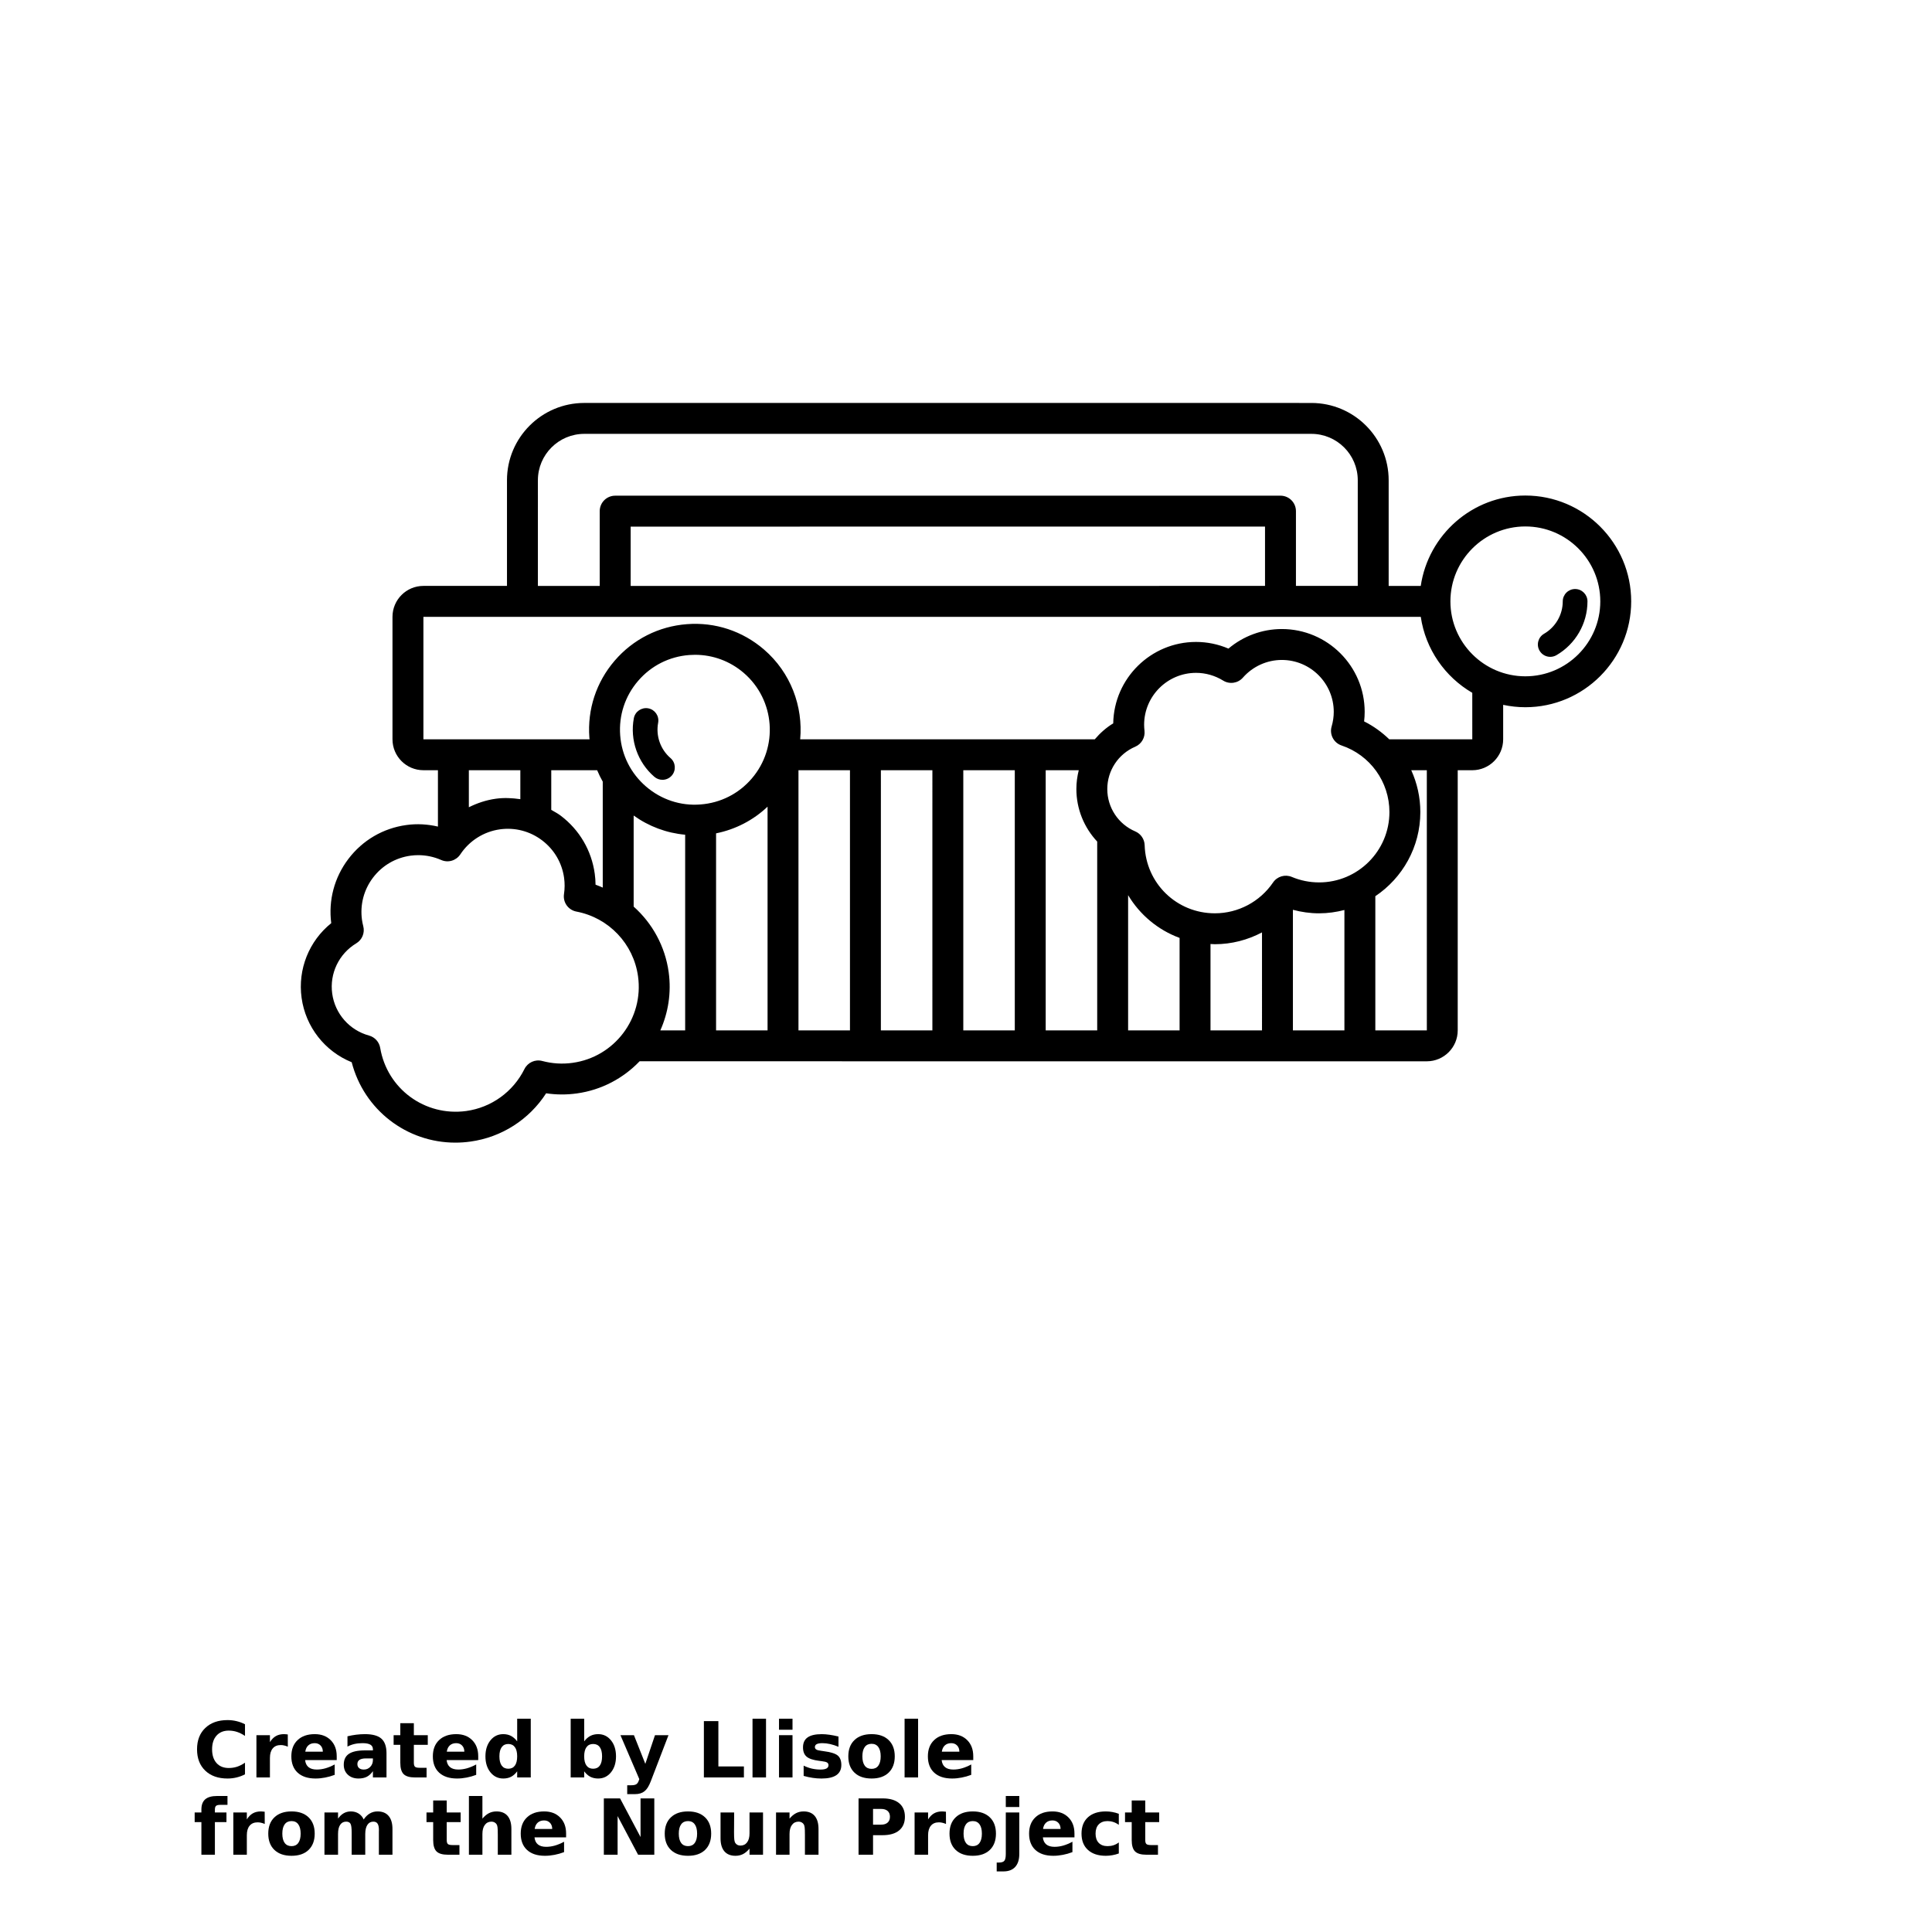 <?xml version="1.0" encoding="UTF-8"?>
<svg width="700pt" height="700pt" version="1.1" viewBox="0 0 700 700" xmlns="http://www.w3.org/2000/svg" xmlns:xlink="http://www.w3.org/1999/xlink">
 <defs>
  <symbol id="v" overflow="visible">
   <path d="m18.766-1.125c-0.969 0.5-1.98 0.875-3.031 1.125-1.043 0.258-2.137 0.391-3.281 0.391-3.398 0-6.09-0.945-8.078-2.844-1.992-1.906-2.984-4.484-2.984-7.734 0-3.258 0.992-5.836 2.984-7.734 1.988-1.906 4.68-2.859 8.078-2.859 1.145 0 2.238 0.133 3.281 0.391 1.051 0.25 2.062 0.625 3.031 1.125v4.219c-0.98-0.656-1.945-1.141-2.891-1.453-0.949-0.312-1.949-0.469-3-0.469-1.875 0-3.352 0.605-4.422 1.812-1.074 1.199-1.609 2.856-1.609 4.969 0 2.106 0.535 3.762 1.609 4.969 1.07 1.199 2.547 1.797 4.422 1.797 1.051 0 2.051-0.148 3-0.453 0.945-0.312 1.91-0.801 2.891-1.469z"/>
  </symbol>
  <symbol id="d" overflow="visible">
   <path d="m13.734-11.141c-0.438-0.195-0.871-0.344-1.297-0.438-0.418-0.102-0.84-0.156-1.266-0.156-1.262 0-2.231 0.406-2.906 1.219-0.68 0.805-1.016 1.953-1.016 3.453v7.062h-4.891v-15.312h4.891v2.516c0.625-1 1.344-1.727 2.156-2.188 0.82-0.469 1.801-0.703 2.938-0.703 0.164 0 0.344 0.012 0.531 0.031 0.195 0.012 0.477 0.039 0.844 0.078z"/>
  </symbol>
  <symbol id="a" overflow="visible">
   <path d="m17.641-7.703v1.406h-11.453c0.125 1.148 0.539 2.008 1.25 2.578 0.707 0.574 1.703 0.859 2.984 0.859 1.031 0 2.082-0.148 3.156-0.453 1.082-0.312 2.191-0.773 3.328-1.391v3.766c-1.156 0.438-2.312 0.766-3.469 0.984-1.156 0.227-2.312 0.344-3.469 0.344-2.773 0-4.93-0.703-6.469-2.109-1.531-1.406-2.297-3.379-2.297-5.922 0-2.5 0.754-4.461 2.266-5.891 1.508-1.438 3.582-2.156 6.219-2.156 2.406 0 4.332 0.73 5.781 2.188 1.445 1.449 2.172 3.383 2.172 5.797zm-5.031-1.625c0-0.926-0.273-1.672-0.812-2.234-0.543-0.57-1.25-0.859-2.125-0.859-0.949 0-1.719 0.266-2.312 0.797s-0.965 1.297-1.109 2.297z"/>
  </symbol>
  <symbol id="j" overflow="visible">
   <path d="m9.219-6.891c-1.023 0-1.793 0.172-2.312 0.516-0.512 0.344-0.766 0.855-0.766 1.531 0 0.625 0.207 1.117 0.625 1.469 0.414 0.344 0.988 0.516 1.719 0.516 0.926 0 1.703-0.328 2.328-0.984 0.633-0.664 0.953-1.492 0.953-2.484v-0.562zm7.469-1.844v8.734h-4.922v-2.266c-0.656 0.93-1.398 1.605-2.219 2.031-0.824 0.414-1.824 0.625-3 0.625-1.586 0-2.871-0.457-3.859-1.375-0.992-0.926-1.484-2.129-1.484-3.609 0-1.789 0.613-3.102 1.844-3.938 1.238-0.844 3.18-1.266 5.828-1.266h2.891v-0.391c0-0.77-0.309-1.332-0.922-1.688-0.617-0.363-1.57-0.547-2.859-0.547-1.055 0-2.031 0.105-2.938 0.312-0.898 0.211-1.73 0.523-2.5 0.938v-3.734c1.039-0.25 2.086-0.441 3.141-0.578 1.062-0.133 2.125-0.203 3.188-0.203 2.758 0 4.75 0.547 5.969 1.641 1.227 1.086 1.844 2.856 1.844 5.312z"/>
  </symbol>
  <symbol id="c" overflow="visible">
   <path d="m7.703-19.656v4.344h5.047v3.5h-5.047v6.5c0 0.711 0.141 1.188 0.422 1.438s0.836 0.375 1.672 0.375h2.516v3.5h-4.188c-1.938 0-3.312-0.398-4.125-1.203-0.805-0.812-1.203-2.18-1.203-4.109v-6.5h-2.422v-3.5h2.422v-4.344z"/>
  </symbol>
  <symbol id="i" overflow="visible">
   <path d="m12.766-13.078v-8.203h4.922v21.281h-4.922v-2.219c-0.668 0.906-1.406 1.57-2.219 1.984s-1.758 0.625-2.828 0.625c-1.887 0-3.434-0.75-4.641-2.25-1.211-1.5-1.812-3.426-1.812-5.781 0-2.363 0.602-4.297 1.812-5.797 1.207-1.5 2.754-2.25 4.641-2.25 1.062 0 2 0.215 2.812 0.641 0.82 0.43 1.566 1.086 2.234 1.969zm-3.219 9.922c1.039 0 1.836-0.379 2.391-1.141 0.551-0.77 0.828-1.883 0.828-3.344 0-1.457-0.277-2.566-0.828-3.328-0.555-0.77-1.352-1.156-2.391-1.156-1.043 0-1.84 0.387-2.391 1.156-0.555 0.762-0.828 1.871-0.828 3.328 0 1.461 0.273 2.574 0.828 3.344 0.551 0.762 1.348 1.141 2.391 1.141z"/>
  </symbol>
  <symbol id="h" overflow="visible">
   <path d="m10.5-3.156c1.051 0 1.852-0.379 2.406-1.141 0.551-0.77 0.828-1.883 0.828-3.344 0-1.457-0.277-2.566-0.828-3.328-0.555-0.77-1.355-1.156-2.406-1.156-1.055 0-1.859 0.387-2.422 1.156-0.555 0.773-0.828 1.883-0.828 3.328 0 1.449 0.273 2.559 0.828 3.328 0.562 0.773 1.367 1.156 2.422 1.156zm-3.25-9.922c0.676-0.883 1.422-1.539 2.234-1.969 0.82-0.426 1.766-0.641 2.828-0.641 1.895 0 3.445 0.75 4.656 2.25 1.207 1.5 1.812 3.434 1.812 5.797 0 2.356-0.605 4.281-1.812 5.781-1.211 1.5-2.762 2.25-4.656 2.25-1.062 0-2.008-0.211-2.828-0.625-0.812-0.426-1.559-1.086-2.234-1.984v2.219h-4.891v-21.281h4.891z"/>
  </symbol>
  <symbol id="g" overflow="visible">
   <path d="m0.344-15.312h4.891l4.125 10.391 3.5-10.391h4.891l-6.438 16.766c-0.648 1.695-1.402 2.883-2.266 3.562-0.867 0.688-2 1.031-3.406 1.031h-2.844v-3.219h1.531c0.832 0 1.438-0.137 1.812-0.406 0.383-0.262 0.68-0.73 0.891-1.406l0.141-0.422z"/>
  </symbol>
  <symbol id="f" overflow="visible">
   <path d="m2.578-20.406h5.25v16.422h9.25v3.984h-14.5z"/>
  </symbol>
  <symbol id="e" overflow="visible">
   <path d="m2.359-21.281h4.891v21.281h-4.891z"/>
  </symbol>
  <symbol id="u" overflow="visible">
   <path d="m2.359-15.312h4.891v15.312h-4.891zm0-5.969h4.891v4h-4.891z"/>
  </symbol>
  <symbol id="t" overflow="visible">
   <path d="m14.312-14.828v3.719c-1.043-0.438-2.055-0.766-3.031-0.984-0.98-0.219-1.902-0.328-2.766-0.328-0.93 0-1.621 0.117-2.078 0.344-0.449 0.23-0.672 0.59-0.672 1.078 0 0.387 0.172 0.684 0.516 0.891 0.344 0.211 0.957 0.367 1.844 0.469l0.859 0.125c2.508 0.324 4.195 0.852 5.062 1.578 0.863 0.73 1.297 1.871 1.297 3.422 0 1.637-0.605 2.867-1.812 3.688-1.199 0.812-2.992 1.219-5.375 1.219-1.023 0-2.074-0.078-3.156-0.234-1.074-0.156-2.18-0.395-3.312-0.719v-3.719c0.969 0.48 1.961 0.84 2.984 1.078 1.031 0.23 2.078 0.344 3.141 0.344 0.957 0 1.676-0.129 2.156-0.391 0.477-0.27 0.719-0.664 0.719-1.188 0-0.438-0.168-0.758-0.5-0.969-0.336-0.219-0.996-0.383-1.984-0.5l-0.859-0.109c-2.18-0.27-3.703-0.773-4.578-1.516-0.875-0.738-1.312-1.859-1.312-3.359 0-1.625 0.551-2.828 1.656-3.609 1.113-0.789 2.82-1.188 5.125-1.188 0.895 0 1.836 0.074 2.828 0.219 1 0.137 2.082 0.352 3.25 0.641z"/>
  </symbol>
  <symbol id="b" overflow="visible">
   <path d="m9.641-12.188c-1.086 0-1.914 0.391-2.484 1.172-0.574 0.781-0.859 1.906-0.859 3.375s0.285 2.594 0.859 3.375c0.57 0.773 1.398 1.156 2.484 1.156 1.062 0 1.875-0.383 2.438-1.156 0.57-0.781 0.859-1.906 0.859-3.375s-0.289-2.594-0.859-3.375c-0.562-0.781-1.375-1.172-2.438-1.172zm0-3.5c2.633 0 4.691 0.715 6.172 2.141 1.477 1.418 2.219 3.387 2.219 5.906 0 2.512-0.742 4.481-2.219 5.906-1.48 1.418-3.539 2.125-6.172 2.125-2.648 0-4.715-0.707-6.203-2.125-1.492-1.426-2.234-3.394-2.234-5.906 0-2.519 0.742-4.488 2.234-5.906 1.488-1.426 3.555-2.141 6.203-2.141z"/>
  </symbol>
  <symbol id="s" overflow="visible">
   <path d="m12.422-21.281v3.219h-2.703c-0.688 0-1.172 0.125-1.453 0.375-0.273 0.25-0.406 0.688-0.406 1.312v1.062h4.188v3.5h-4.188v11.812h-4.891v-11.812h-2.438v-3.5h2.438v-1.062c0-1.664 0.461-2.898 1.391-3.703 0.926-0.801 2.367-1.203 4.328-1.203z"/>
  </symbol>
  <symbol id="r" overflow="visible">
   <path d="m16.547-12.766c0.613-0.945 1.348-1.672 2.203-2.172 0.852-0.5 1.789-0.75 2.812-0.75 1.758 0 3.098 0.547 4.016 1.641 0.926 1.086 1.391 2.656 1.391 4.719v9.328h-4.922v-7.984-0.359c0.008-0.133 0.016-0.32 0.016-0.562 0-1.082-0.164-1.863-0.484-2.344-0.312-0.488-0.824-0.734-1.531-0.734-0.93 0-1.648 0.387-2.156 1.156-0.512 0.762-0.773 1.867-0.781 3.312v7.516h-4.922v-7.984c0-1.695-0.148-2.785-0.438-3.266-0.293-0.488-0.812-0.734-1.562-0.734-0.938 0-1.664 0.387-2.172 1.156-0.512 0.762-0.766 1.859-0.766 3.297v7.531h-4.922v-15.312h4.922v2.234c0.602-0.863 1.289-1.516 2.062-1.953 0.781-0.438 1.641-0.656 2.578-0.656 1.062 0 2 0.258 2.812 0.766 0.812 0.512 1.426 1.23 1.844 2.156z"/>
  </symbol>
  <symbol id="q" overflow="visible">
   <path d="m17.75-9.328v9.328h-4.922v-7.109c0-1.344-0.031-2.266-0.094-2.766s-0.168-0.867-0.312-1.109c-0.188-0.312-0.449-0.555-0.781-0.734-0.324-0.176-0.695-0.266-1.109-0.266-1.023 0-1.824 0.398-2.406 1.188-0.586 0.781-0.875 1.871-0.875 3.266v7.531h-4.891v-21.281h4.891v8.203c0.738-0.883 1.52-1.539 2.344-1.969 0.832-0.426 1.75-0.641 2.75-0.641 1.77 0 3.113 0.547 4.031 1.641 0.914 1.086 1.375 2.656 1.375 4.719z"/>
  </symbol>
  <symbol id="p" overflow="visible">
   <path d="m2.578-20.406h5.875l7.422 14v-14h4.984v20.406h-5.875l-7.422-14v14h-4.984z"/>
  </symbol>
  <symbol id="o" overflow="visible">
   <path d="m2.188-5.969v-9.344h4.922v1.531c0 0.836-0.008 1.875-0.016 3.125-0.012 1.25-0.016 2.086-0.016 2.5 0 1.242 0.031 2.133 0.094 2.672 0.07 0.543 0.18 0.934 0.328 1.172 0.207 0.324 0.473 0.574 0.797 0.75 0.32 0.168 0.691 0.25 1.109 0.25 1.02 0 1.82-0.391 2.406-1.172 0.582-0.781 0.875-1.867 0.875-3.266v-7.562h4.891v15.312h-4.891v-2.219c-0.742 0.898-1.523 1.559-2.344 1.984-0.824 0.414-1.734 0.625-2.734 0.625-1.762 0-3.106-0.539-4.031-1.625-0.93-1.082-1.391-2.66-1.391-4.734z"/>
  </symbol>
  <symbol id="n" overflow="visible">
   <path d="m17.75-9.328v9.328h-4.922v-7.141c0-1.32-0.031-2.234-0.094-2.734s-0.168-0.867-0.312-1.109c-0.188-0.312-0.449-0.555-0.781-0.734-0.324-0.176-0.695-0.266-1.109-0.266-1.023 0-1.824 0.398-2.406 1.188-0.586 0.781-0.875 1.871-0.875 3.266v7.531h-4.891v-15.312h4.891v2.234c0.738-0.883 1.52-1.539 2.344-1.969 0.832-0.426 1.75-0.641 2.75-0.641 1.77 0 3.113 0.547 4.031 1.641 0.914 1.086 1.375 2.656 1.375 4.719z"/>
  </symbol>
  <symbol id="m" overflow="visible">
   <path d="m2.578-20.406h8.734c2.594 0 4.582 0.578 5.969 1.734 1.395 1.148 2.094 2.789 2.094 4.922 0 2.137-0.699 3.781-2.094 4.938-1.387 1.156-3.375 1.734-5.969 1.734h-3.484v7.078h-5.25zm5.25 3.812v5.703h2.922c1.02 0 1.805-0.25 2.359-0.75 0.562-0.5 0.844-1.203 0.844-2.109 0-0.914-0.281-1.617-0.844-2.109-0.555-0.488-1.34-0.734-2.359-0.734z"/>
  </symbol>
  <symbol id="l" overflow="visible">
   <path d="m2.359-15.312h4.891v15.031c0 2.051-0.496 3.617-1.484 4.703-0.98 1.082-2.406 1.625-4.281 1.625h-2.422v-3.219h0.859c0.926 0 1.562-0.211 1.906-0.625 0.352-0.418 0.531-1.246 0.531-2.484zm0-5.969h4.891v4h-4.891z"/>
  </symbol>
  <symbol id="k" overflow="visible">
   <path d="m14.719-14.828v3.984c-0.656-0.457-1.324-0.797-2-1.016-0.668-0.219-1.359-0.328-2.078-0.328-1.367 0-2.434 0.402-3.203 1.203-0.762 0.793-1.141 1.906-1.141 3.344 0 1.43 0.379 2.543 1.141 3.344 0.77 0.793 1.836 1.188 3.203 1.188 0.758 0 1.484-0.109 2.172-0.328 0.688-0.227 1.32-0.566 1.906-1.016v4c-0.762 0.281-1.539 0.488-2.328 0.625-0.781 0.145-1.574 0.219-2.375 0.219-2.762 0-4.922-0.707-6.484-2.125-1.555-1.414-2.328-3.383-2.328-5.906 0-2.531 0.773-4.504 2.328-5.922 1.562-1.414 3.723-2.125 6.484-2.125 0.801 0 1.594 0.074 2.375 0.219 0.781 0.137 1.555 0.352 2.328 0.641z"/>
  </symbol>
 </defs>
 <g>
  <path d="m552.66 179.54c-19.242 0-35.172 14.258-37.895 32.75h-11.625v-38.289c0-15.438-12.562-28-28-28l-263.45-0.004c-15.438 0-28 12.562-28 28v38.289h-30.285c-6.176 0-11.199 5.023-11.199 11.199v44.379c0 6.176 5.023 11.199 11.199 11.199h5.266v20.422c-3.75-0.871-7.617-1.098-11.438-0.562-8.422 1.152-15.883 5.523-21.02 12.301-5.07 6.699-7.269 14.945-6.199 23.254-8.016 6.441-12.172 16.668-10.742 27.047 1.453 10.559 8.434 19.398 18.152 23.34 4.465 17.27 19.918 29.133 37.566 29.133 1.797 0 3.613-0.125 5.445-0.379 11.336-1.562 21.316-7.996 27.441-17.5 3.652 0.547 7.375 0.57 11.098 0.055 9.031-1.246 16.898-5.531 22.766-11.652l285.22 0.008c6.176 0 11.199-5.027 11.199-11.199v-94.262h5.266c6.176 0 11.199-5.023 11.199-11.199v-12.492c2.594 0.555 5.277 0.863 8.035 0.863 21.148 0 38.352-17.203 38.352-38.348 0-21.148-17.203-38.352-38.352-38.352zm-357.77-5.543c0-9.266 7.535-16.801 16.801-16.801h263.45c9.266 0 16.801 7.535 16.801 16.801v38.289h-22.398v-27.09c0-3.094-2.504-5.602-5.602-5.602l-241.05 0.004c-3.094 0-5.602 2.508-5.602 5.602v27.09h-22.402zm263.45 16.801v21.488l-229.84 0.004v-21.488zm-250.89 194.29c-3.707 0.52-7.394 0.277-10.973-0.672-2.586-0.699-5.273 0.535-6.465 2.922-4.098 8.258-11.992 13.945-21.105 15.203-14.918 2.019-28.629-7.988-31.156-22.875-0.363-2.148-1.941-3.887-4.043-4.469-7.106-1.941-12.34-7.906-13.344-15.191-1.004-7.273 2.418-14.426 8.719-18.223 2.125-1.273 3.156-3.801 2.535-6.195-0.195-0.754-0.359-1.52-0.469-2.32-0.754-5.457 0.664-10.879 3.988-15.27 3.328-4.391 8.16-7.219 13.621-7.973 0.922-0.125 1.844-0.188 2.773-0.188 2.84 0 5.676 0.59 8.324 1.754 2.504 1.109 5.414 0.234 6.922-2.035 3.281-4.961 8.52-8.262 14.367-9.074 5.453-0.754 10.879 0.672 15.266 3.992 4.391 3.332 7.223 8.164 7.973 13.621 0.266 1.914 0.25 3.887-0.043 5.863-0.441 2.969 1.543 5.758 4.496 6.32 11.73 2.231 20.707 11.664 22.336 23.484 2.098 15.184-8.547 29.238-23.723 31.324zm-37.578-92.605v-13.41h18.656v10.484c-2.926-0.422-5.902-0.582-8.91-0.16-3.434 0.473-6.699 1.57-9.746 3.086zm29.859 0.949v-14.359h16.633c0.586 1.418 1.27 2.793 2.023 4.129v38.391c-0.871-0.355-1.707-0.766-2.609-1.059-0.012-1.328-0.109-2.652-0.289-3.961-1.16-8.418-5.531-15.883-12.305-21.016-1.094-0.828-2.285-1.453-3.453-2.125zm48.516 79.898h-8.996c2.852-6.41 4.051-13.645 3.023-21.094-1.297-9.41-5.926-17.734-12.688-23.758v-32.996c5.547 3.969 11.922 6.34 18.66 6.953zm29.855 0h-18.656v-71.395c7.019-1.422 13.449-4.727 18.656-9.664zm-5.746-91.23c-4.727 5.5-11.316 8.824-18.547 9.367-7.199 0.586-14.242-1.762-19.738-6.492-5.5-4.731-8.824-11.316-9.367-18.547s1.762-14.242 6.496-19.738c4.727-5.5 11.316-8.828 18.547-9.367 0.695-0.051 1.387-0.078 2.074-0.078 6.488 0 12.695 2.297 17.664 6.57 11.348 9.758 12.637 26.934 2.871 38.285zm35.602 91.23h-18.656v-94.258h18.656zm29.859 0h-18.66l0.004-94.258h18.66zm29.859 0h-18.656v-94.258h18.656zm29.859 0h-18.66v-94.258h11.977c-0.551 2.195-0.863 4.477-0.863 6.812 0 7.227 2.805 13.965 7.547 19.031zm29.852 0h-18.652v-49.004c4.242 7.098 10.793 12.602 18.652 15.496zm29.859 0h-18.66v-31.301c0.527 0.023 1.047 0.074 1.582 0.074 6.055 0 11.883-1.535 17.078-4.277zm29.859 0h-18.66v-43.695c3.078 0.824 6.246 1.277 9.484 1.277 3.172 0 6.238-0.449 9.176-1.207zm-9.176-53.621c-3.422 0-6.75-0.668-9.883-1.984-2.449-1.027-5.305-0.195-6.797 2.012-4.762 6.988-12.645 11.168-21.082 11.168-13.836 0-25.016-10.844-25.441-24.691-0.07-2.176-1.395-4.117-3.394-4.977-6.164-2.629-10.145-8.656-10.145-15.352 0-6.688 3.977-12.707 10.121-15.34 2.273-0.973 3.637-3.32 3.363-5.773-0.082-0.715-0.137-1.438-0.137-2.176 0-10.375 8.438-18.812 18.812-18.812 3.449 0 6.848 0.969 9.828 2.805 2.312 1.43 5.336 0.984 7.141-1.07 3.582-4.074 8.727-6.41 14.113-6.41 10.375 0 18.812 8.438 18.812 18.809 0 1.754-0.262 3.539-0.77 5.301-0.844 2.883 0.742 5.91 3.586 6.871 10.379 3.496 17.352 13.195 17.352 24.133 0.004 14.059-11.426 25.488-25.48 25.488zm20.375 53.621v-48.621c9.824-6.59 16.309-17.789 16.309-30.484 0-5.356-1.172-10.492-3.289-15.152h5.637l0.008 94.258zm5.055-105.46c-2.672-2.574-5.711-4.801-9.121-6.492 0.137-1.152 0.207-2.312 0.207-3.461 0-16.547-13.465-30.008-30.012-30.008-7.113 0-13.957 2.543-19.344 7.09-3.707-1.59-7.699-2.414-11.742-2.414-16.379 0-29.734 13.184-30.008 29.5-2.566 1.562-4.785 3.547-6.688 5.785h-106.73c1.07-11.918-3.387-24.168-13.129-32.551-7.769-6.68-17.66-9.961-27.883-9.176-10.215 0.77-19.52 5.465-26.199 13.23-6.684 7.766-9.938 17.668-9.172 27.883 0.016 0.207 0.059 0.406 0.074 0.609l-60.203 0.004v-44.379h361.36c1.73 11.754 8.793 21.773 18.664 27.527l0.004 16.852zm49.301-22.832c-14.973 0-27.152-12.18-27.152-27.148s12.18-27.148 27.152-27.148 27.152 12.18 27.152 27.148c0 14.973-12.18 27.148-27.152 27.148zm22.508-27.148c0 8.008-4.309 15.473-11.242 19.492-0.711 0.406-1.48 0.605-2.242 0.605-1.547 0-3.051-0.801-3.883-2.238-1.242-2.141-0.508-4.879 1.629-6.121 4.184-2.418 6.781-6.918 6.781-11.738 0-2.473 2.008-4.481 4.481-4.481 2.473 0.004 4.477 2.008 4.477 4.481zm-332.23 56.773c1.875 1.617 2.086 4.441 0.473 6.32-0.887 1.027-2.137 1.555-3.398 1.555-1.035 0-2.074-0.355-2.922-1.082-6.066-5.227-8.918-13.363-7.441-21.238 0.461-2.43 2.809-4.012 5.227-3.578 2.434 0.457 4.031 2.797 3.578 5.227-0.891 4.746 0.828 9.652 4.484 12.797z"/>
  <use x="70" y="644" xlink:href="#v"/>
  <use x="90.551" y="644" xlink:href="#d"/>
  <use x="104.359" y="644" xlink:href="#a"/>
  <use x="123.348" y="644" xlink:href="#j"/>
  <use x="142.242" y="644" xlink:href="#c"/>
  <use x="155.629" y="644" xlink:href="#a"/>
  <use x="174.617" y="644" xlink:href="#i"/>
  <use x="204.41" y="644" xlink:href="#h"/>
  <use x="224.453" y="644" xlink:href="#g"/>
  <use x="252.453" y="644" xlink:href="#f"/>
  <use x="270.293" y="644" xlink:href="#e"/>
  <use x="279.891" y="644" xlink:href="#u"/>
  <use x="289.488" y="644" xlink:href="#t"/>
  <use x="306.156" y="644" xlink:href="#b"/>
  <use x="325.391" y="644" xlink:href="#e"/>
  <use x="334.988" y="644" xlink:href="#a"/>
  <use x="70" y="672" xlink:href="#s"/>
  <use x="82.184" y="672" xlink:href="#d"/>
  <use x="95.992" y="672" xlink:href="#b"/>
  <use x="115.227" y="672" xlink:href="#r"/>
  <use x="154.152" y="672" xlink:href="#c"/>
  <use x="167.535" y="672" xlink:href="#q"/>
  <use x="187.469" y="672" xlink:href="#a"/>
  <use x="216.207" y="672" xlink:href="#p"/>
  <use x="239.641" y="672" xlink:href="#b"/>
  <use x="258.879" y="672" xlink:href="#o"/>
  <use x="278.812" y="672" xlink:href="#n"/>
  <use x="308.492" y="672" xlink:href="#m"/>
  <use x="329.016" y="672" xlink:href="#d"/>
  <use x="342.82" y="672" xlink:href="#b"/>
  <use x="362.059" y="672" xlink:href="#l"/>
  <use x="371.656" y="672" xlink:href="#a"/>
  <use x="390.648" y="672" xlink:href="#k"/>
  <use x="407.242" y="672" xlink:href="#c"/>
 </g>
</svg>
